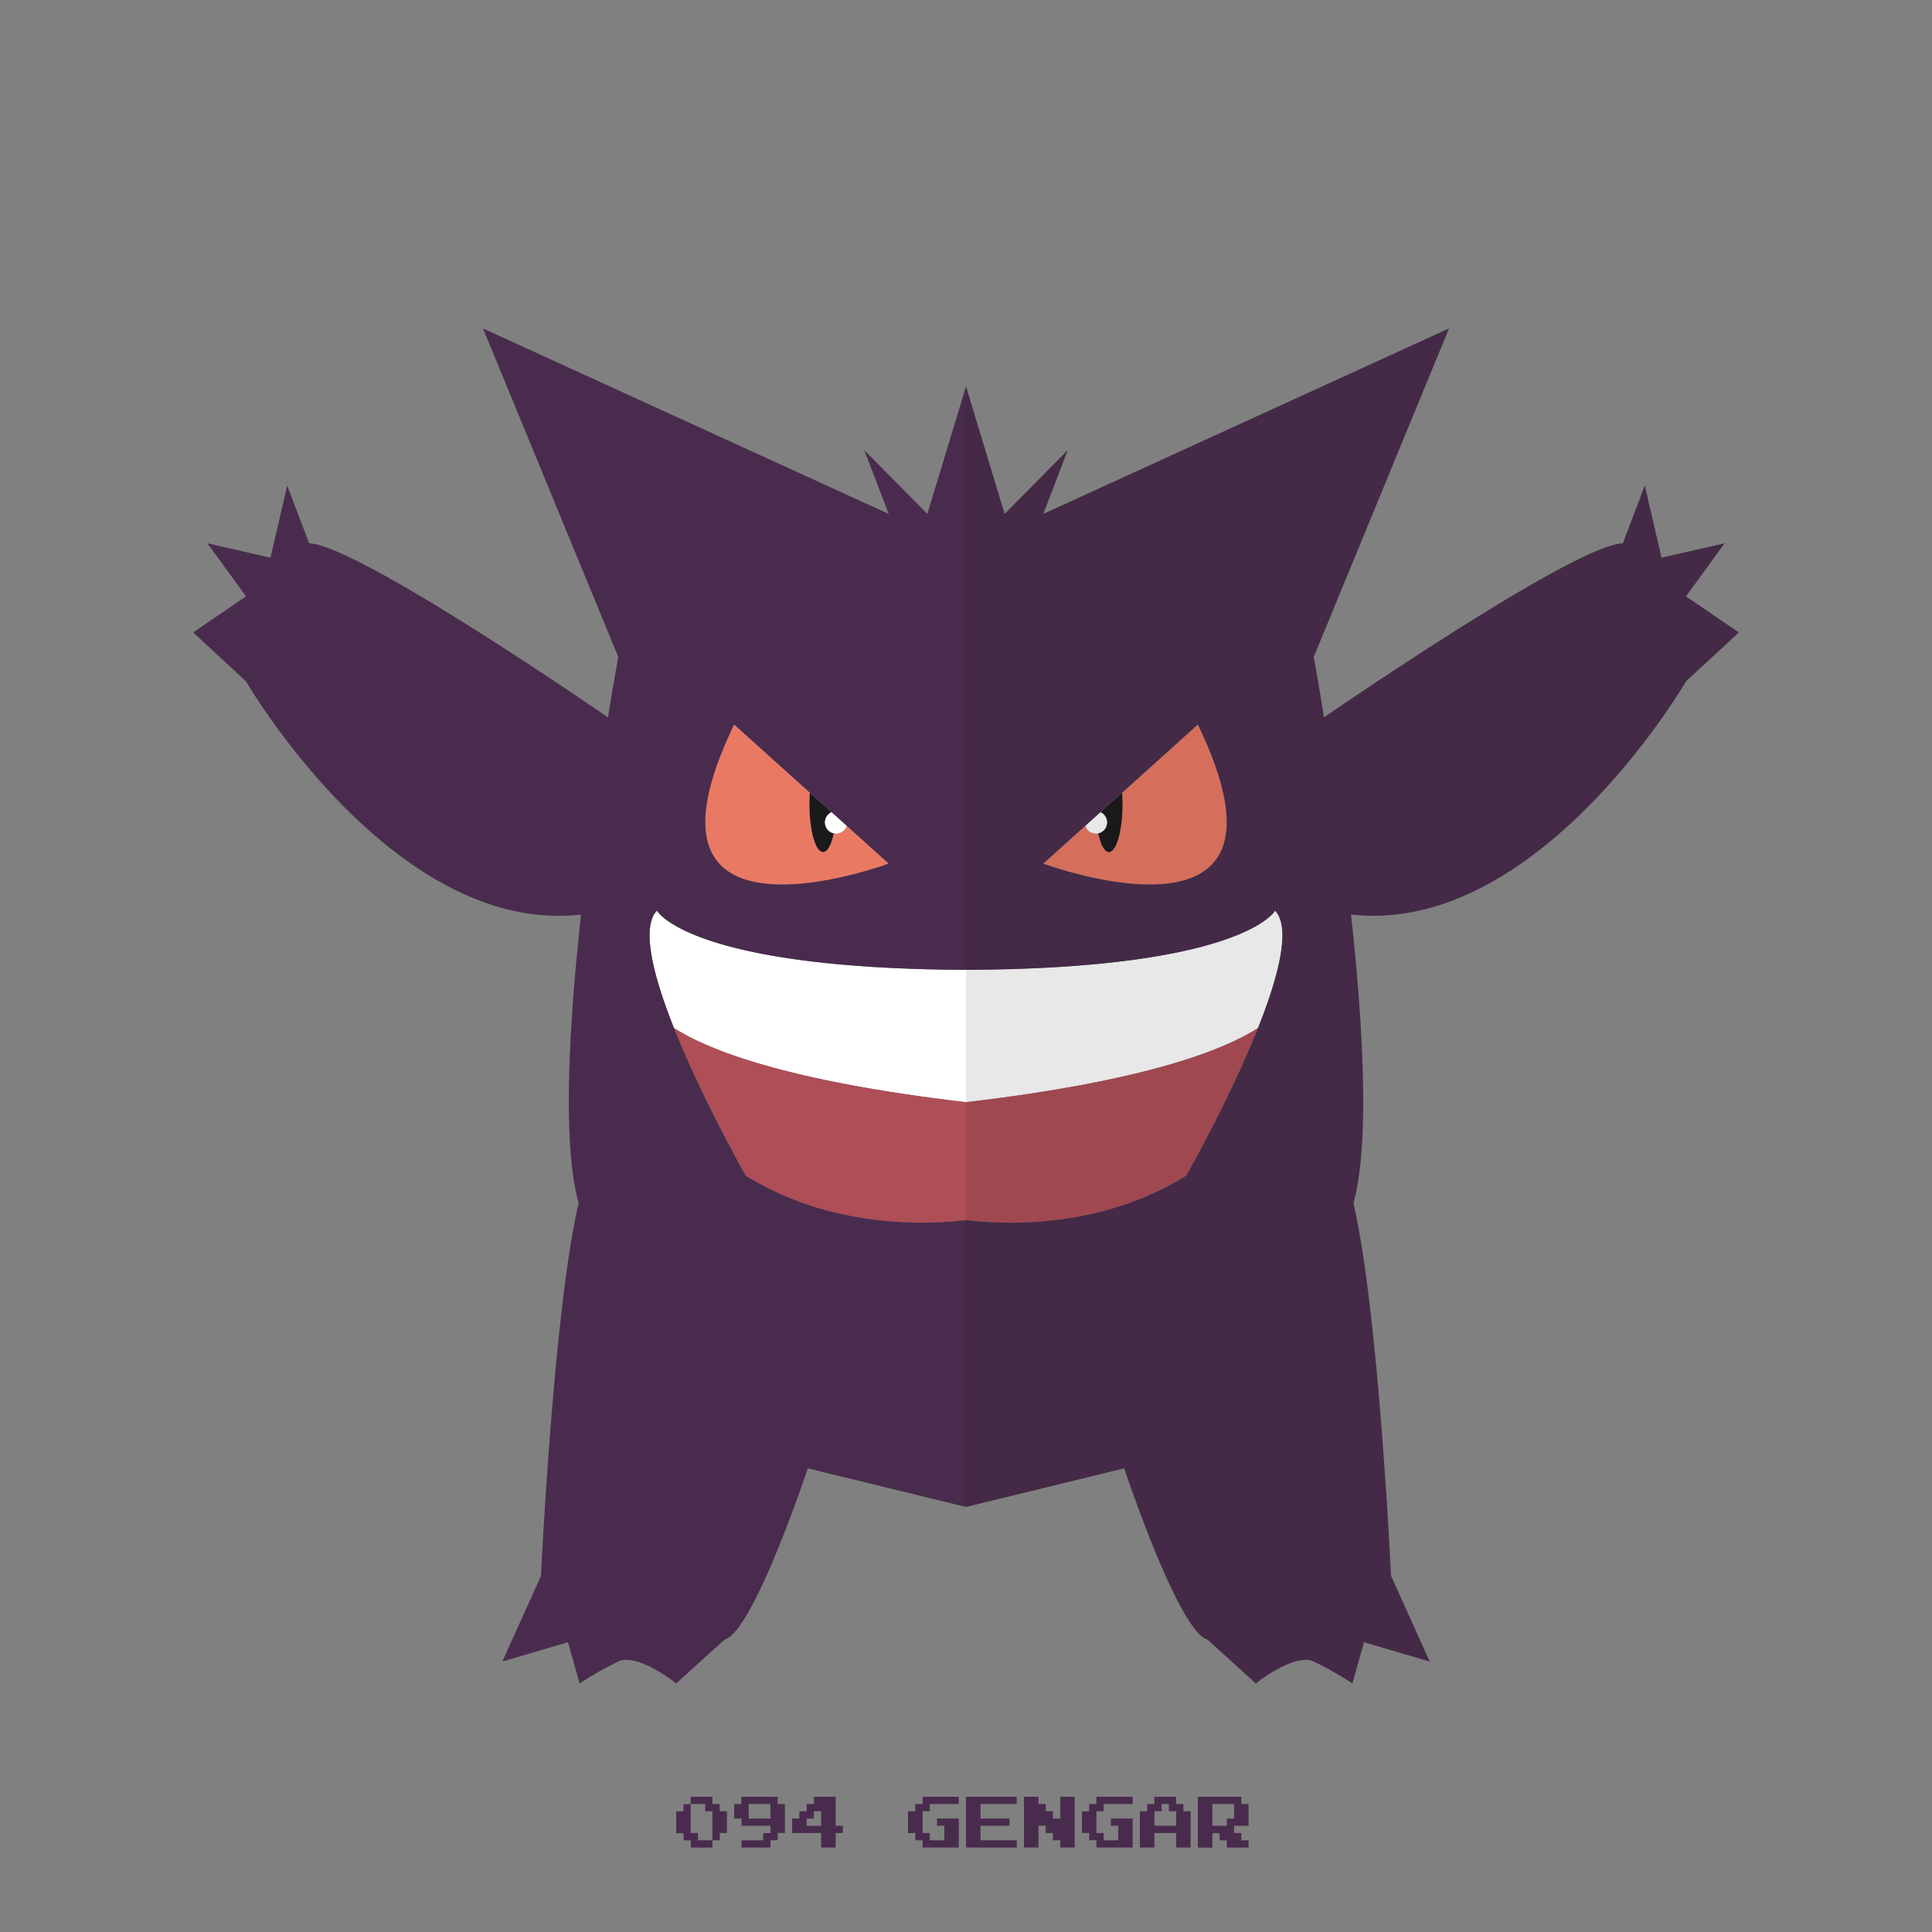 <?xml version="1.0" ?><svg id="pkft" viewBox="0 0 500 500" xmlns="http://www.w3.org/2000/svg"><rect x="0" y="0" width="500" height="500" fill="#808080" stroke="none"/><defs><style>.cls-1{fill:#ea7963;}.cls-2,.cls-6{fill:#1a1a1a;}.cls-3{fill:#fff;}.cls-4{fill:#ae4e56;}.cls-5{fill:#492c4d;}.cls-6{opacity:0.1;}</style></defs><title/><path class="cls-1" d="M216.39,215.72a2.89,2.89,0,0,1-.61-0.07c-0.64,2.94-1.64,4.85-2.77,4.85-1.93,0-3.49-5.5-3.49-12.3,0-1.05,0-2.07.11-3L190,187.5c-30,62,40,36,40,36l-10.87-9.79A2.88,2.88,0,0,1,216.39,215.72Z"/><path class="cls-2" d="M213,220.5c1.13,0,2.14-1.9,2.77-4.85a2.89,2.89,0,0,1-.57-5.46l-5.59-5c-0.07,1-.11,2-0.11,3C209.51,215,211.08,220.5,213,220.5Z"/><path class="cls-3" d="M213.5,212.83a2.88,2.88,0,0,0,5.63.88l-2.74-2.46-1.17-1.06A2.89,2.89,0,0,0,213.5,212.83Z"/><path class="cls-3" d="M170,235.67c-4.17,4.45-.86,17.12,4.42,30.38,8.62,5.56,28.81,13.73,75.58,19.2V251C178.17,250.67,170,235.67,170,235.67Z"/><path class="cls-4" d="M193,304.25C215,318,239.65,317,250,315.76V285.24c-46.77-5.47-67-13.65-75.58-19.2C181.79,284.57,193,304.25,193,304.25Z"/><path class="cls-5" d="M250,251V100l-10,33-16.33-16.5L230,133,125,85l35,85s-1.1,6-2.65,15.65c-17.52-12-66.2-44.56-77.35-45.05l-5.67-14.93L70,144.33,53.67,140.6l10,13.73L50,163.67l13.67,12.67s38.17,65.85,86.7,60.35c-3.15,28.82-4.88,59.41-.62,74.74-6.5,27.46-9.74,96.41-9.74,96.41L130,430l17-5,3,10.67A88.28,88.28,0,0,1,160,430c5-2.33,15,5.67,15,5.67l12.5-11.33c7.5-2,21.56-44.33,21.56-44.33L250,390V315.76c-10.35,1.22-35,2.21-57-11.51,0,0-11.21-19.68-18.58-38.21-5.28-13.26-8.59-25.93-4.42-30.38C170,235.67,178.17,250.67,250,251ZM190,187.5l19.62,17.66,5.59,5,1.17,1.06,2.74,2.46L230,223.5S160,249.5,190,187.5Z"/><path class="cls-1" d="M283.61,215.72a2.89,2.89,0,0,0,.61-0.07c0.64,2.94,1.64,4.85,2.77,4.85,1.93,0,3.49-5.5,3.49-12.3,0-1.05,0-2.07-.11-3L310,187.5c30,62-40,36-40,36l10.87-9.79A2.88,2.88,0,0,0,283.61,215.72Z"/><path class="cls-2" d="M287,220.5c-1.13,0-2.14-1.9-2.77-4.85a2.89,2.89,0,0,0,.57-5.46l5.59-5c0.07,1,.11,2,0.11,3C290.49,215,288.92,220.5,287,220.5Z"/><path class="cls-3" d="M286.5,212.83a2.88,2.88,0,0,1-5.63.88l2.74-2.46,1.17-1.06A2.89,2.89,0,0,1,286.5,212.83Z"/><path class="cls-3" d="M330,235.67c4.17,4.45.86,17.12-4.42,30.38-8.62,5.56-28.81,13.73-75.58,19.2V251C321.83,250.67,330,235.67,330,235.67Z"/><path class="cls-4" d="M307,304.25C285,318,260.35,317,250,315.76V285.24c46.77-5.47,67-13.65,75.58-19.2C318.21,284.57,307,304.25,307,304.25Z"/><path class="cls-5" d="M330,235.67c4.17,4.45.86,17.12-4.42,30.38C318.21,284.57,307,304.25,307,304.25,285,318,260.35,317,250,315.76V390l40.94-10S305,422.33,312.5,424.33L325,435.67s10-8,15-5.67a88.28,88.28,0,0,1,10,5.67L353,425l17,5-10-22.17s-3.25-68.95-9.74-96.41c4.26-15.32,2.53-45.91-.62-74.74,48.53,5.5,86.7-60.35,86.7-60.35L450,163.67l-13.67-9.33,10-13.73L430,144.33l-4.33-18.67L420,140.6c-11.15.49-59.83,33.09-77.35,45.05C341.1,176,340,170,340,170l35-85L270,133l6.33-16.5L260,133l-10-33V251C322,250.67,330,235.67,330,235.67ZM270,223.5l10.87-9.79,2.74-2.46,1.17-1.06,5.59-5L310,187.5C340,249.5,270,223.5,270,223.5Z"/><path class="cls-6" d="M436.33,154.33l10-13.73L430,144.33l-4.33-18.67L420,140.6c-11.15.49-59.83,33.09-77.35,45.05C341.1,176,340,170,340,170l35-85L270,133l6.33-16.5L260,133l-10-33V390l40.94-10S305,422.33,312.5,424.33L325,435.67s10-8,15-5.67a88.28,88.28,0,0,1,10,5.67L353,425l17,5-10-22.17s-3.25-68.95-9.74-96.41c4.26-15.32,2.53-45.91-.62-74.74,48.53,5.5,86.7-60.35,86.7-60.35L450,163.67Z"/><path class="cls-5" d="M178.75,465.94V465h5.63v1.88h1.88v1.88h1.88v5.63h-1.87v1.88h-1.87v1.88h-5.62v-1.87h-1.87v-1.87H175v-5.62h1.88v-1.87h1.88v-0.94Zm3.75,1.88v-0.94h-3.75v7.5h1.88v1.88h3.75v-7.5H182.5v-0.94Z"/><path class="cls-5" d="M191.88,465.94V465h9.38v1.88h1.88v7.5h-1.87v1.88h-1.87v1.88h-7.5v-1.87h5.63v-1.87h1.88V472.5h-7.5v-1.87H190v-3.75h1.88v-0.94Zm7.5,2.81v-1.87h-5.62v3.75h5.63v-1.87Z"/><path class="cls-5" d="M210.63,465.94V465h5.63v7.5h1.88v1.88h-1.87v3.75H212.5v-3.75H205v-3.75h1.88v-1.87h1.88v-1.87h1.88v-0.94Zm1.88,4.69v-1.87h-1.87v1.88h-1.87v1.88h3.75v-1.87Z"/><path class="cls-5" d="M238.75,465.94V465h9.38v1.88h-7.5v1.88h-1.87v5.63h1.88v1.88h3.75V472.5H242.5v-1.87h5.63v7.5h-9.37v-1.87h-1.87v-1.87H235v-5.62h1.88v-1.87h1.88v-0.94Z"/><path class="cls-5" d="M250,471.56V465h13.13v1.88h-9.37v3.75h7.5v1.88h-7.5v3.75h9.38v1.88H250v-6.56Z"/><path class="cls-5" d="M265,471.56V465h3.75v1.88h1.88v1.88h1.88v1.88h1.88V465h3.75v13.13h-3.75v-1.87H272.5v-1.87h-1.87V472.5h-1.87v5.63H265v-6.56Z"/><path class="cls-5" d="M283.75,465.94V465h9.38v1.88h-7.5v1.88h-1.87v5.63h1.88v1.88h3.75V472.5H287.5v-1.87h5.63v7.5h-9.37v-1.87h-1.87v-1.87H280v-5.62h1.88v-1.87h1.88v-0.94Z"/><path class="cls-5" d="M298.75,465.94V465h5.63v1.88h1.88v1.88h1.88v9.38h-3.75v-3.75h-5.62v3.75H295v-9.37h1.88v-1.87h1.88v-0.94Zm3.75,1.88v-0.94h-1.87v1.88h-1.87v3.75h5.63v-3.75H302.5v-0.94Z"/><path class="cls-5" d="M310,471.56V465h11.25v1.88h1.88v5.63h-3.75v1.88h1.88v1.88h1.88v1.88H317.5v-1.87h-1.87v-1.87h-1.87v3.75H310v-6.56Zm9.38-2.81v-1.87h-5.62v5.63h3.75v-1.87h1.88v-1.87Z"/></svg>